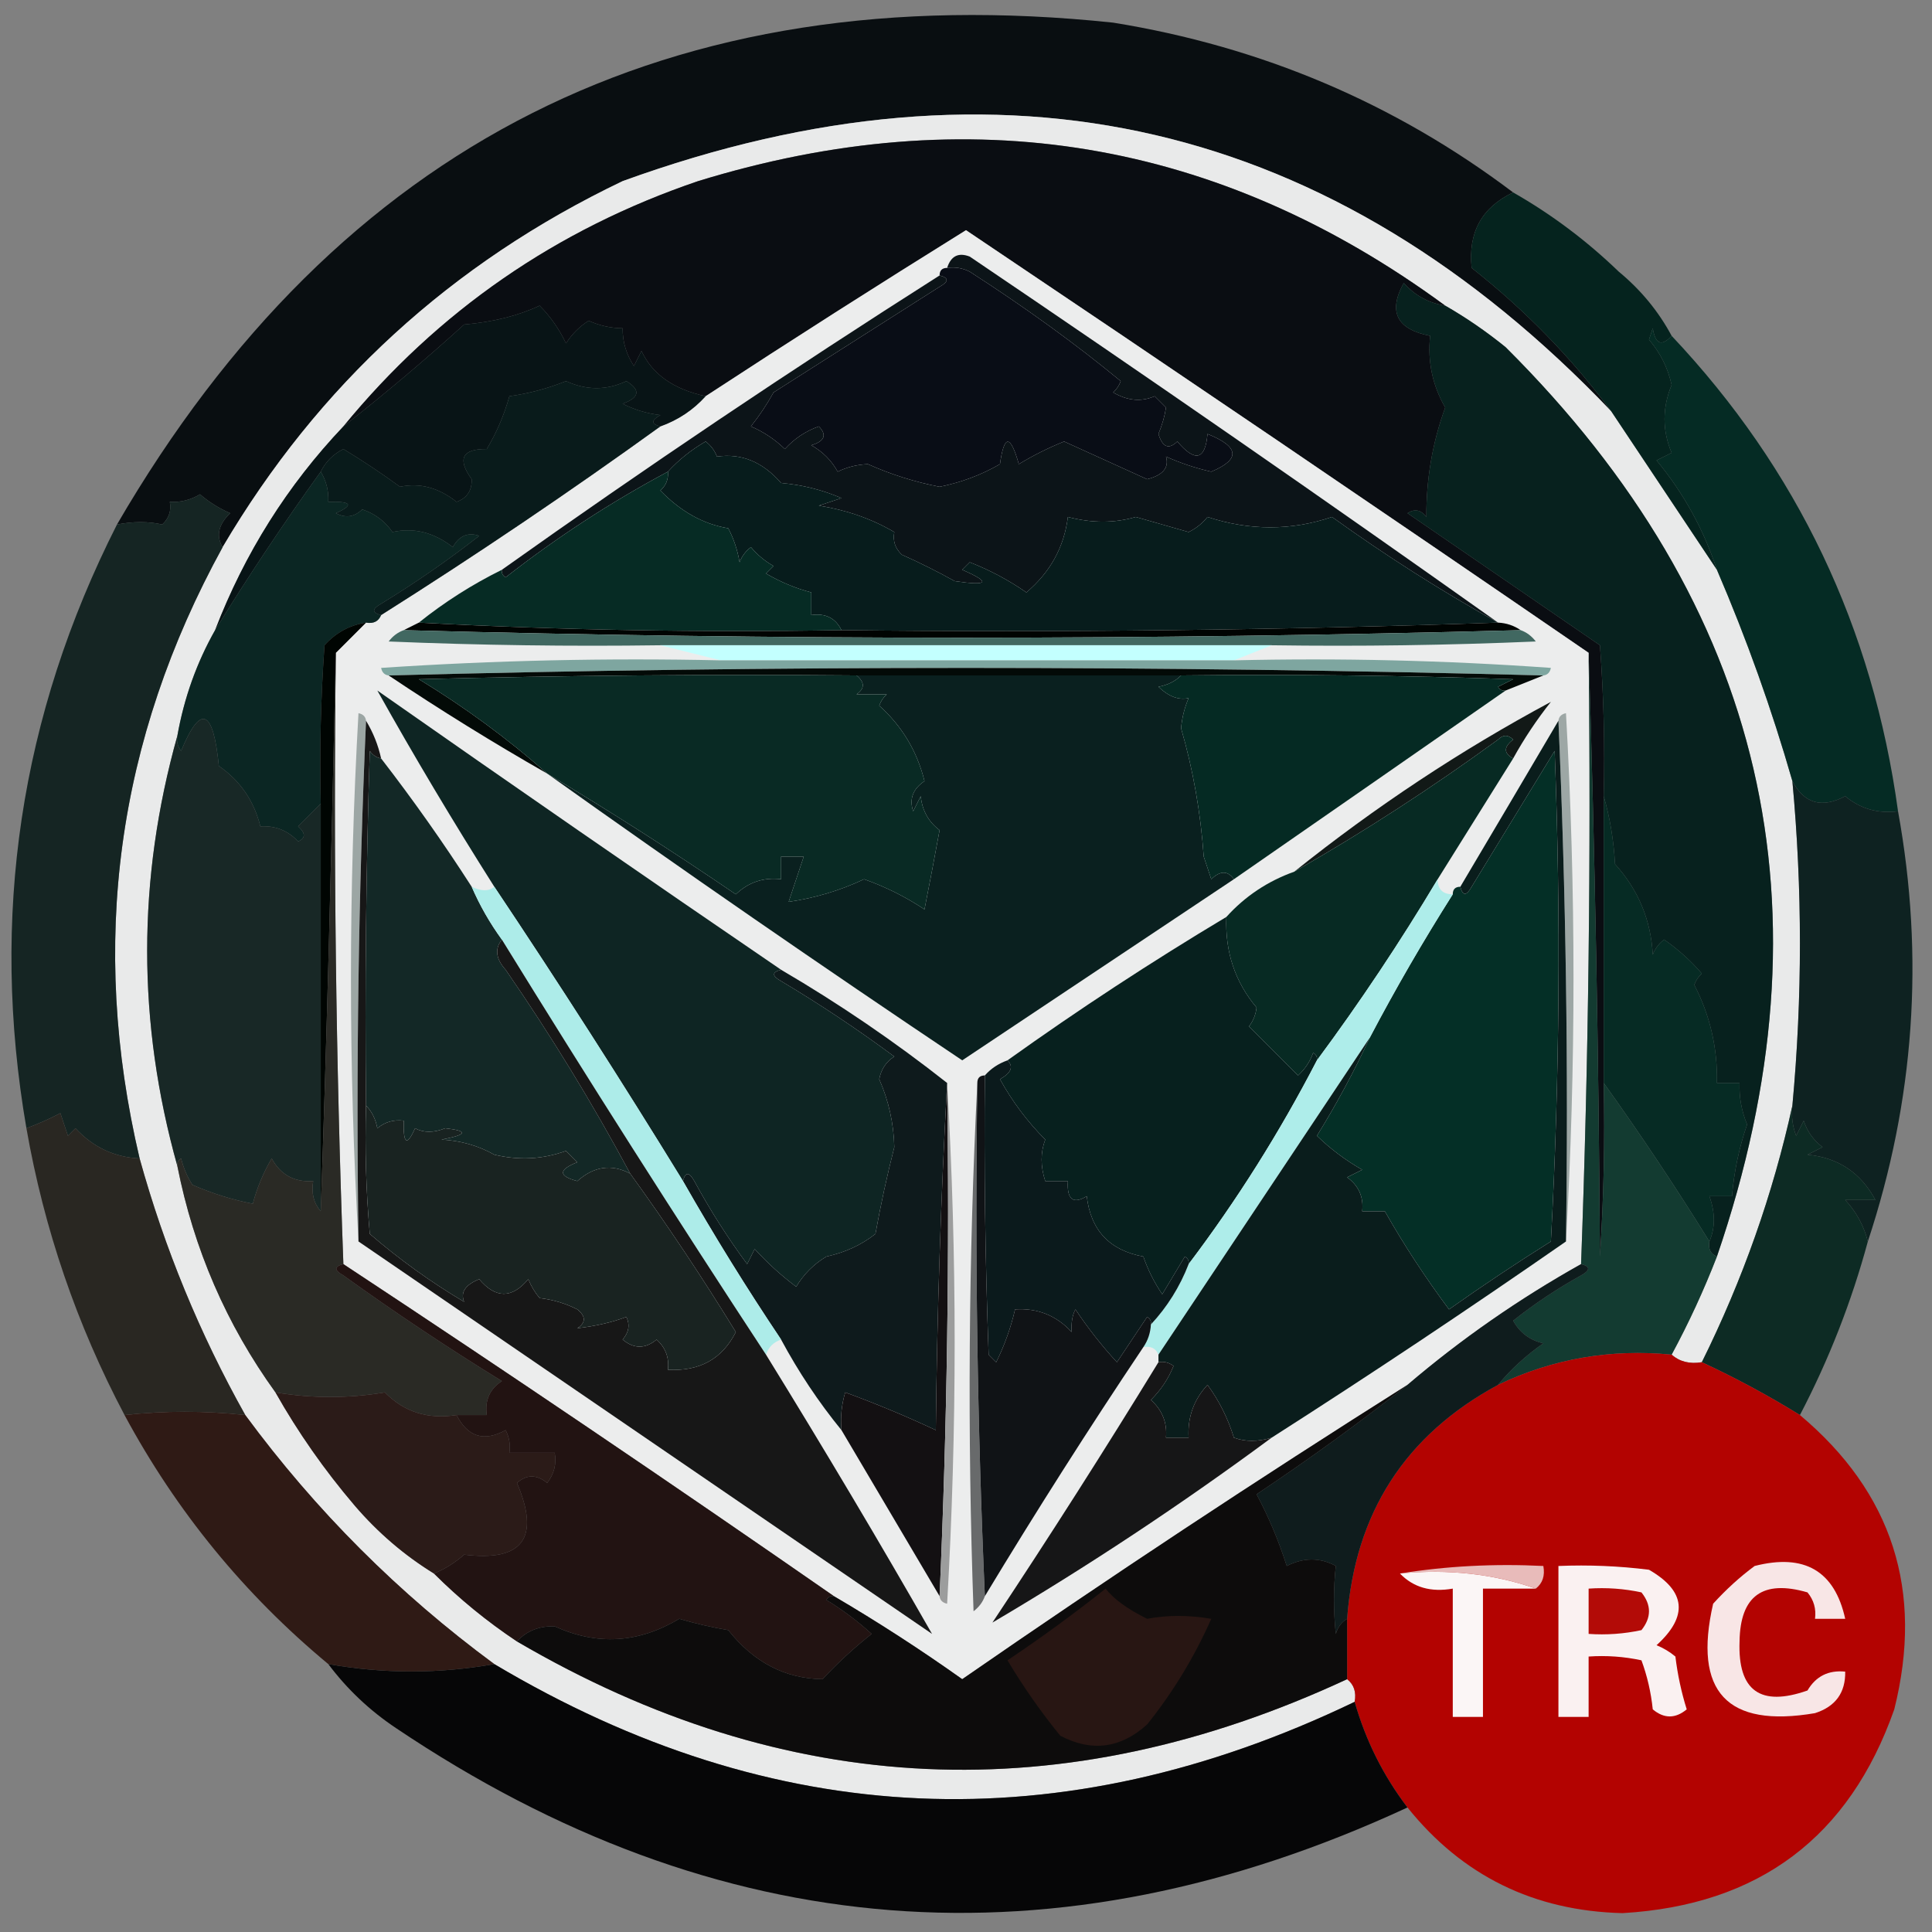 <svg xmlns="http://www.w3.org/2000/svg" version="1.1" width="256px" height="256px" style="shape-rendering:geometricPrecision; text-rendering:geometricPrecision; image-rendering:optimizeQuality; fill-rule:evenodd; clip-rule:evenodd" xmlns:xlink="http://www.w3.org/1999/xlink">
<rect width="100%" height="100%" fill="#808080" stroke="none"/>
<g><path style="opacity:0.983" fill="#080d10" d="M 200.5,25.5 C 196.345,27.472 194.511,30.805 195,35.5C 202.062,41.061 208.229,47.394 213.5,54.5C 176.594,15.858 132.927,5.692 82.5,24C 59.829,34.843 42.162,51.01 29.5,72.5C 28.601,71.006 28.935,69.506 30.5,68C 29.034,67.365 27.7,66.531 26.5,65.5C 25.264,66.246 23.93,66.579 22.5,66.5C 22.719,67.675 22.386,68.675 21.5,69.5C 19.674,69.08 17.674,69.08 15.5,69.5C 44.876,18.978 88.876,-3.189 147.5,3C 167.17,6.179 184.836,13.679 200.5,25.5 Z"/></g>
<g><path style="opacity:1" fill="#e9eaea" d="M 213.5,54.5 C 218.174,61.505 222.841,68.505 227.5,75.5C 231.454,84.702 234.788,94.036 237.5,103.5C 238.833,117.833 238.833,132.167 237.5,146.5C 234.926,158.216 230.926,169.55 225.5,180.5C 223.901,180.768 222.568,180.434 221.5,179.5C 223.771,175.291 225.771,170.958 227.5,166.5C 243.279,120.451 233.945,80.284 199.5,46C 196.935,43.92 194.268,42.087 191.5,40.5C 161.453,18.445 128.453,12.945 92.5,24C 73.699,30.393 58.032,41.226 45.5,56.5C 38.086,64.311 32.42,73.311 28.5,83.5C 26.065,87.799 24.398,92.465 23.5,97.5C 18.167,116.497 18.167,135.497 23.5,154.5C 25.677,165.511 30.01,175.511 36.5,184.5C 39.488,189.792 42.988,194.792 47,199.5C 50.078,203.085 53.578,206.085 57.5,208.5C 60.851,211.848 64.518,214.848 68.5,217.5C 104.152,238.359 140.819,240.026 178.5,222.5C 179.404,223.209 179.737,224.209 179.5,225.5C 140.557,244.222 102.557,242.556 65.5,220.5C 52.833,211.167 41.833,200.167 32.5,187.5C 26.472,176.754 21.805,165.421 18.5,153.5C 11.803,125.044 15.47,98.044 29.5,72.5C 42.162,51.01 59.829,34.843 82.5,24C 132.927,5.692 176.594,15.858 213.5,54.5 Z"/></g>
<g><path style="opacity:1" fill="#0a0d12" d="M 191.5,40.5 C 189.321,40.16 187.488,39.16 186,37.5C 183.902,41.306 185.069,43.639 189.5,44.5C 189.142,47.898 189.808,51.065 191.5,54C 189.818,58.596 188.984,63.43 189,68.5C 188.282,67.549 187.449,67.383 186.5,68C 195,73.833 203.5,79.667 212,85.5C 212.5,92.158 212.666,98.825 212.5,105.5C 212.5,118.167 212.5,130.833 212.5,143.5C 212.666,151.174 212.5,158.841 212,166.5C 211.832,139.664 211.332,112.997 210.5,86.5C 183.136,67.727 155.636,49.06 128,30.5C 116.375,37.724 104.875,45.057 93.5,52.5C 89.259,51.586 86.425,49.586 85,46.5C 84.667,47.167 84.333,47.833 84,48.5C 82.991,46.975 82.491,45.308 82.5,43.5C 80.94,43.481 79.44,43.148 78,42.5C 76.779,43.272 75.779,44.272 75,45.5C 74.1,43.602 72.934,41.936 71.5,40.5C 68.673,41.836 65.34,42.669 61.5,43C 56.275,47.734 50.941,52.234 45.5,56.5C 58.032,41.226 73.699,30.393 92.5,24C 128.453,12.945 161.453,18.445 191.5,40.5 Z"/></g>
<g><path style="opacity:1" fill="#eceded" d="M 210.5,86.5 C 210.824,113.574 210.491,140.574 209.5,167.5C 201.272,172.107 193.606,177.44 186.5,183.5C 166.598,196.055 146.931,209.055 127.5,222.5C 121.975,218.574 116.309,214.907 110.5,211.5C 89.043,196.599 67.377,181.932 45.5,167.5C 44.509,140.574 44.176,113.574 44.5,86.5C 45.833,85.167 47.167,83.833 48.5,82.5C 49.492,82.672 50.158,82.338 50.5,81.5C 63.13,73.525 75.463,65.192 87.5,56.5C 89.853,55.66 91.853,54.326 93.5,52.5C 104.875,45.057 116.375,37.724 128,30.5C 155.636,49.06 183.136,67.727 210.5,86.5 Z"/></g>
<g><path style="opacity:1" fill="#05231e" d="M 200.5,25.5 C 205.554,28.374 210.22,31.874 214.5,36C 217.423,38.416 219.757,41.25 221.5,44.5C 220.175,45.953 219.342,45.619 219,43.5C 218.833,44 218.667,44.5 218.5,45C 220.002,46.752 221.002,48.752 221.5,51C 220.249,54.047 220.249,57.047 221.5,60C 220.833,60.333 220.167,60.667 219.5,61C 223.079,65.325 225.746,70.158 227.5,75.5C 222.841,68.505 218.174,61.505 213.5,54.5C 208.229,47.394 202.062,41.061 195,35.5C 194.511,30.805 196.345,27.472 200.5,25.5 Z"/></g>
<g><path style="opacity:1" fill="#081416" d="M 93.5,52.5 C 91.853,54.326 89.853,55.66 87.5,56.5C 86.262,56.19 86.262,55.69 87.5,55C 85.744,54.798 84.078,54.298 82.5,53.5C 84.748,52.676 84.914,51.676 83,50.5C 80.382,51.738 77.715,51.738 75,50.5C 72.567,51.479 70.067,52.145 67.5,52.5C 66.801,54.995 65.801,57.328 64.5,59.5C 61.227,59.471 60.56,60.804 62.5,63.5C 62.547,65 61.88,66 60.5,66.5C 58.112,64.613 55.612,63.946 53,64.5C 50.61,62.747 48.11,61.08 45.5,59.5C 44.145,60.188 43.145,61.188 42.5,62.5C 37.585,69.328 32.919,76.328 28.5,83.5C 32.42,73.311 38.086,64.311 45.5,56.5C 50.941,52.234 56.275,47.734 61.5,43C 65.34,42.669 68.673,41.836 71.5,40.5C 72.934,41.936 74.1,43.602 75,45.5C 75.779,44.272 76.779,43.272 78,42.5C 79.44,43.148 80.94,43.481 82.5,43.5C 82.491,45.308 82.991,46.975 84,48.5C 84.333,47.833 84.667,47.167 85,46.5C 86.425,49.586 89.259,51.586 93.5,52.5 Z"/></g>
<g><path style="opacity:1" fill="#090d16" d="M 124.5,36.5 C 124.5,35.833 124.833,35.5 125.5,35.5C 126.552,35.35 127.552,35.517 128.5,36C 135.897,40.764 142.563,45.598 148.5,50.5C 148.291,51.086 147.957,51.586 147.5,52C 149.397,53.11 151.23,53.276 153,52.5C 153.5,53 154,53.5 154.5,54C 154.335,55.117 154.002,56.284 153.5,57.5C 154.035,59.27 154.869,59.604 156,58.5C 158.374,61.288 159.707,60.954 160,57.5C 164.231,59.198 164.397,60.864 160.5,62.5C 158.432,62.033 156.432,61.366 154.5,60.5C 154.935,61.962 154.102,62.962 152,63.5C 148.29,61.81 144.624,60.143 141,58.5C 138.905,59.344 136.905,60.344 135,61.5C 133.886,57.544 133.053,57.544 132.5,61.5C 130.048,62.922 127.381,63.922 124.5,64.5C 121.215,63.864 118.048,62.864 115,61.5C 113.564,61.559 112.231,61.892 111,62.5C 110.167,61 109,59.833 107.5,59C 109.271,58.465 109.604,57.631 108.5,56.5C 106.742,57.128 105.242,58.128 104,59.5C 102.693,58.228 101.193,57.228 99.5,56.5C 100.624,55.086 101.624,53.586 102.5,52C 109.833,47.333 117.167,42.667 124.5,38C 125.738,37.31 125.738,36.81 124.5,36.5 Z"/></g>
<g><path style="opacity:1" fill="#052b24" d="M 221.5,44.5 C 238.163,62.166 248.163,83.166 251.5,107.5C 248.843,107.838 246.51,107.171 244.5,105.5C 241.397,107.144 239.064,106.477 237.5,103.5C 234.788,94.036 231.454,84.702 227.5,75.5C 225.746,70.158 223.079,65.325 219.5,61C 220.167,60.667 220.833,60.333 221.5,60C 220.249,57.047 220.249,54.047 221.5,51C 221.002,48.752 220.002,46.752 218.5,45C 218.667,44.5 218.833,44 219,43.5C 219.342,45.619 220.175,45.953 221.5,44.5 Z"/></g>
<g><path style="opacity:1" fill="#091b1b" d="M 87.5,56.5 C 75.463,65.192 63.13,73.525 50.5,81.5C 49.262,81.19 49.262,80.69 50.5,80C 55.008,77.247 59.341,74.247 63.5,71C 62.004,70.493 60.837,70.993 60,72.5C 57.482,70.536 54.816,69.87 52,70.5C 51.009,69.061 49.676,68.061 48,67.5C 46.95,68.517 45.784,68.684 44.5,68C 46.932,66.912 46.598,66.412 43.5,66.5C 43.567,65.041 43.234,63.708 42.5,62.5C 43.145,61.188 44.145,60.188 45.5,59.5C 48.11,61.08 50.61,62.747 53,64.5C 55.612,63.946 58.112,64.613 60.5,66.5C 61.88,66 62.547,65 62.5,63.5C 60.56,60.804 61.227,59.471 64.5,59.5C 65.801,57.328 66.801,54.995 67.5,52.5C 70.067,52.145 72.567,51.479 75,50.5C 77.715,51.738 80.382,51.738 83,50.5C 84.914,51.676 84.748,52.676 82.5,53.5C 84.078,54.298 85.744,54.798 87.5,55C 86.262,55.69 86.262,56.19 87.5,56.5 Z"/></g>
<g><path style="opacity:1" fill="#0c1418" d="M 198.5,82.5 C 190.934,78.281 183.601,73.614 176.5,68.5C 171.078,70.332 165.578,70.332 160,68.5C 159.311,69.357 158.478,70.023 157.5,70.5C 155.167,69.833 152.833,69.167 150.5,68.5C 147.673,69.331 144.673,69.331 141.5,68.5C 141.003,72.488 139.17,75.822 136,78.5C 133.689,76.89 131.189,75.556 128.5,74.5C 128.167,74.833 127.833,75.167 127.5,75.5C 131.335,77.163 131.001,77.663 126.5,77C 124.246,75.744 121.912,74.577 119.5,73.5C 118.614,72.675 118.281,71.675 118.5,70.5C 115.504,68.746 112.171,67.579 108.5,67C 109.5,66.667 110.5,66.333 111.5,66C 108.956,64.908 106.289,64.241 103.5,64C 101.066,61.202 98.232,60.035 95,60.5C 94.692,59.692 94.192,59.025 93.5,58.5C 91.581,59.612 89.914,60.946 88.5,62.5C 80.964,66.524 73.797,71.191 67,76.5C 66.601,76.272 66.435,75.938 66.5,75.5C 85.48,62.007 104.813,49.007 124.5,36.5C 125.738,36.81 125.738,37.31 124.5,38C 117.167,42.667 109.833,47.333 102.5,52C 101.624,53.586 100.624,55.086 99.5,56.5C 101.193,57.228 102.693,58.228 104,59.5C 105.242,58.128 106.742,57.128 108.5,56.5C 109.604,57.631 109.271,58.465 107.5,59C 109,59.833 110.167,61 111,62.5C 112.231,61.892 113.564,61.559 115,61.5C 118.048,62.864 121.215,63.864 124.5,64.5C 127.381,63.922 130.048,62.922 132.5,61.5C 133.053,57.544 133.886,57.544 135,61.5C 136.905,60.344 138.905,59.344 141,58.5C 144.624,60.143 148.29,61.81 152,63.5C 154.102,62.962 154.935,61.962 154.5,60.5C 156.432,61.366 158.432,62.033 160.5,62.5C 164.397,60.864 164.231,59.198 160,57.5C 159.707,60.954 158.374,61.288 156,58.5C 154.869,59.604 154.035,59.27 153.5,57.5C 154.002,56.284 154.335,55.117 154.5,54C 154,53.5 153.5,53 153,52.5C 151.23,53.276 149.397,53.11 147.5,52C 147.957,51.586 148.291,51.086 148.5,50.5C 142.563,45.598 135.897,40.764 128.5,36C 127.552,35.517 126.552,35.35 125.5,35.5C 126.002,33.915 127.002,33.415 128.5,34C 152.074,49.943 175.407,66.109 198.5,82.5 Z"/></g>
<g><path style="opacity:1" fill="#07211e" d="M 191.5,40.5 C 194.268,42.087 196.935,43.92 199.5,46C 233.945,80.284 243.279,120.451 227.5,166.5C 226.662,166.158 226.328,165.492 226.5,164.5C 227.291,162.691 227.291,160.691 226.5,158.5C 227.5,158.5 228.5,158.5 229.5,158.5C 229.768,155.26 230.434,152.094 231.5,149C 230.767,147.234 230.433,145.401 230.5,143.5C 229.5,143.5 228.5,143.5 227.5,143.5C 227.602,138.908 226.602,134.575 224.5,130.5C 224.709,129.914 225.043,129.414 225.5,129C 224.043,127.303 222.377,125.803 220.5,124.5C 219.808,125.025 219.308,125.692 219,126.5C 218.756,121.918 217.089,117.918 214,114.5C 213.819,111.305 213.319,108.305 212.5,105.5C 212.666,98.825 212.5,92.158 212,85.5C 203.5,79.667 195,73.833 186.5,68C 187.449,67.383 188.282,67.549 189,68.5C 188.984,63.43 189.818,58.596 191.5,54C 189.808,51.065 189.142,47.898 189.5,44.5C 185.069,43.639 183.902,41.306 186,37.5C 187.488,39.16 189.321,40.16 191.5,40.5 Z"/></g>
<g><path style="opacity:1" fill="#071c1c" d="M 198.5,82.5 C 169.671,83.498 140.671,83.831 111.5,83.5C 110.713,81.896 109.38,81.229 107.5,81.5C 107.5,80.5 107.5,79.5 107.5,78.5C 105.42,77.956 103.42,77.122 101.5,76C 101.833,75.667 102.167,75.333 102.5,75C 101.354,74.355 100.354,73.522 99.5,72.5C 98.808,73.025 98.308,73.692 98,74.5C 97.727,72.899 97.227,71.399 96.5,70C 93.216,69.462 90.216,67.795 87.5,65C 88.252,64.329 88.586,63.496 88.5,62.5C 89.914,60.946 91.581,59.612 93.5,58.5C 94.192,59.025 94.692,59.692 95,60.5C 98.232,60.035 101.066,61.202 103.5,64C 106.289,64.241 108.956,64.908 111.5,66C 110.5,66.333 109.5,66.667 108.5,67C 112.171,67.579 115.504,68.746 118.5,70.5C 118.281,71.675 118.614,72.675 119.5,73.5C 121.912,74.577 124.246,75.744 126.5,77C 131.001,77.663 131.335,77.163 127.5,75.5C 127.833,75.167 128.167,74.833 128.5,74.5C 131.189,75.556 133.689,76.89 136,78.5C 139.17,75.822 141.003,72.488 141.5,68.5C 144.673,69.331 147.673,69.331 150.5,68.5C 152.833,69.167 155.167,69.833 157.5,70.5C 158.478,70.023 159.311,69.357 160,68.5C 165.578,70.332 171.078,70.332 176.5,68.5C 183.601,73.614 190.934,78.281 198.5,82.5 Z"/></g>
<g><path style="opacity:1" fill="#062b24" d="M 88.5,62.5 C 88.586,63.496 88.252,64.329 87.5,65C 90.216,67.795 93.216,69.462 96.5,70C 97.227,71.399 97.727,72.899 98,74.5C 98.308,73.692 98.808,73.025 99.5,72.5C 100.354,73.522 101.354,74.355 102.5,75C 102.167,75.333 101.833,75.667 101.5,76C 103.42,77.122 105.42,77.956 107.5,78.5C 107.5,79.5 107.5,80.5 107.5,81.5C 109.38,81.229 110.713,81.896 111.5,83.5C 92.757,83.82 74.09,83.487 55.5,82.5C 58.894,79.779 62.561,77.446 66.5,75.5C 66.435,75.938 66.601,76.272 67,76.5C 73.797,71.191 80.964,66.524 88.5,62.5 Z"/></g>
<g><path style="opacity:1" fill="#000402" d="M 55.5,82.5 C 74.09,83.487 92.757,83.82 111.5,83.5C 140.671,83.831 169.671,83.498 198.5,82.5C 199.609,82.557 200.609,82.89 201.5,83.5C 152.167,84.833 102.833,84.833 53.5,83.5C 54.167,83.167 54.833,82.833 55.5,82.5 Z"/></g>
<g><path style="opacity:1" fill="#416861" d="M 53.5,83.5 C 102.833,84.833 152.167,84.833 201.5,83.5C 202.289,83.783 202.956,84.283 203.5,85C 191.838,85.5 180.171,85.666 168.5,85.5C 141.5,85.5 114.5,85.5 87.5,85.5C 75.495,85.666 63.495,85.5 51.5,85C 52.044,84.283 52.711,83.783 53.5,83.5 Z"/></g>
<g><path style="opacity:1" fill="#c3fffe" d="M 87.5,85.5 C 114.5,85.5 141.5,85.5 168.5,85.5C 166.833,86.167 165.167,86.833 163.5,87.5C 140.833,87.5 118.167,87.5 95.5,87.5C 92.833,86.833 90.167,86.167 87.5,85.5 Z"/></g>
<g><path style="opacity:1" fill="#7ea6a0" d="M 95.5,87.5 C 118.167,87.5 140.833,87.5 163.5,87.5C 177.516,87.167 191.516,87.501 205.5,88.5C 205.376,89.107 205.043,89.44 204.5,89.5C 153.5,88.167 102.5,88.167 51.5,89.5C 50.957,89.44 50.624,89.107 50.5,88.5C 65.485,87.501 80.485,87.167 95.5,87.5 Z"/></g>
<g><path style="opacity:1" fill="#030a07" d="M 51.5,89.5 C 102.5,88.167 153.5,88.167 204.5,89.5C 202.833,90.167 201.167,90.833 199.5,91.5C 199.062,91.565 198.728,91.399 198.5,91C 199.167,90.667 199.833,90.333 200.5,90C 185.837,89.5 171.17,89.333 156.5,89.5C 142.167,89.5 127.833,89.5 113.5,89.5C 94.164,89.333 74.831,89.5 55.5,90C 61.59,93.7 67.257,97.866 72.5,102.5C 65.36,98.428 58.36,94.095 51.5,89.5 Z"/></g>
<g><path style="opacity:1" fill="#152523" d="M 29.5,72.5 C 15.47,98.044 11.803,125.044 18.5,153.5C 15.159,153.344 12.325,152.011 10,149.5C 9.667,149.833 9.333,150.167 9,150.5C 8.667,149.5 8.333,148.5 8,147.5C 6.53,148.267 5.03,148.933 3.5,149.5C -1.333,121.492 2.667,94.825 15.5,69.5C 17.674,69.08 19.674,69.08 21.5,69.5C 22.386,68.675 22.719,67.675 22.5,66.5C 23.93,66.579 25.264,66.246 26.5,65.5C 27.7,66.531 29.034,67.365 30.5,68C 28.935,69.506 28.601,71.006 29.5,72.5 Z"/></g>
<g><path style="opacity:1" fill="#0a201f" d="M 113.5,89.5 C 127.833,89.5 142.167,89.5 156.5,89.5C 155.737,90.268 154.737,90.768 153.5,91C 154.841,92.295 156.174,92.795 157.5,92.5C 156.954,93.772 156.621,95.106 156.5,96.5C 158.087,101.978 159.087,107.644 159.5,113.5C 159.833,114.5 160.167,115.5 160.5,116.5C 161.687,115.347 162.687,115.347 163.5,116.5C 151.529,124.49 139.529,132.49 127.5,140.5C 108.926,128.058 90.593,115.391 72.5,102.5C 80.946,107.563 89.28,112.896 97.5,118.5C 99.179,116.896 101.179,116.229 103.5,116.5C 103.5,115.5 103.5,114.5 103.5,113.5C 104.5,113.5 105.5,113.5 106.5,113.5C 105.833,115.5 105.167,117.5 104.5,119.5C 107.998,118.992 111.331,117.992 114.5,116.5C 117.346,117.511 120.013,118.844 122.5,120.5C 123.2,116.959 123.867,113.459 124.5,110C 123.033,108.902 122.199,107.402 122,105.5C 121.667,106.167 121.333,106.833 121,107.5C 120.46,105.865 120.96,104.532 122.5,103.5C 121.522,99.541 119.522,96.208 116.5,93.5C 116.709,92.914 117.043,92.414 117.5,92C 116.167,92 114.833,92 113.5,92C 114.598,91.23 114.598,90.397 113.5,89.5 Z"/></g>
<g><path style="opacity:1" fill="#0b2623" d="M 42.5,62.5 C 43.234,63.708 43.567,65.041 43.5,66.5C 46.598,66.412 46.932,66.912 44.5,68C 45.784,68.684 46.95,68.517 48,67.5C 49.676,68.061 51.009,69.061 52,70.5C 54.816,69.87 57.482,70.536 60,72.5C 60.837,70.993 62.004,70.493 63.5,71C 59.341,74.247 55.008,77.247 50.5,80C 49.262,80.69 49.262,81.19 50.5,81.5C 50.158,82.338 49.492,82.672 48.5,82.5C 46.321,82.84 44.488,83.84 43,85.5C 42.5,92.492 42.334,99.492 42.5,106.5C 41.548,107.452 40.548,108.452 39.5,109.5C 40.506,110.396 40.506,111.062 39.5,111.5C 38.15,110.05 36.483,109.383 34.5,109.5C 33.657,106.112 31.824,103.446 29,101.5C 28.249,93.916 26.583,93.249 24,99.5C 23.536,98.906 23.369,98.239 23.5,97.5C 24.398,92.465 26.065,87.799 28.5,83.5C 32.919,76.328 37.585,69.328 42.5,62.5 Z"/></g>
<g><path style="opacity:1" fill="#182826" d="M 42.5,106.5 C 42.5,124.5 42.5,142.5 42.5,160.5C 41.566,159.432 41.232,158.099 41.5,156.5C 39.019,156.677 37.186,155.677 36,153.5C 34.878,155.42 34.044,157.42 33.5,159.5C 30.769,158.973 28.102,158.14 25.5,157C 24.809,155.933 24.309,154.766 24,153.5C 23.601,153.728 23.435,154.062 23.5,154.5C 18.167,135.497 18.167,116.497 23.5,97.5C 23.369,98.239 23.536,98.906 24,99.5C 26.583,93.249 28.249,93.916 29,101.5C 31.824,103.446 33.657,106.112 34.5,109.5C 36.483,109.383 38.15,110.05 39.5,111.5C 40.506,111.062 40.506,110.396 39.5,109.5C 40.548,108.452 41.548,107.452 42.5,106.5 Z"/></g>
<g><path style="opacity:1" fill="#9ca6a4" d="M 48.5,95.5 C 47.502,118.327 47.169,141.327 47.5,164.5C 46.171,141.33 46.171,117.997 47.5,94.5C 48.107,94.624 48.44,94.957 48.5,95.5 Z"/></g>
<g><path style="opacity:1" fill="#052a23" d="M 156.5,89.5 C 171.17,89.333 185.837,89.5 200.5,90C 199.833,90.333 199.167,90.667 198.5,91C 198.728,91.399 199.062,91.565 199.5,91.5C 187.537,99.821 175.537,108.154 163.5,116.5C 162.687,115.347 161.687,115.347 160.5,116.5C 160.167,115.5 159.833,114.5 159.5,113.5C 159.087,107.644 158.087,101.978 156.5,96.5C 156.621,95.106 156.954,93.772 157.5,92.5C 156.174,92.795 154.841,92.295 153.5,91C 154.737,90.768 155.737,90.268 156.5,89.5 Z"/></g>
<g><path style="opacity:1" fill="#121917" d="M 200.5,100.5 C 199.226,99.811 199.226,98.977 200.5,98C 199.833,97.333 199.167,97.333 198.5,98C 189.784,104.353 180.784,110.186 171.5,115.5C 182.233,106.905 193.566,99.405 205.5,93C 203.611,95.382 201.945,97.882 200.5,100.5 Z"/></g>
<g><path style="opacity:1" fill="#092a24" d="M 113.5,89.5 C 114.598,90.397 114.598,91.23 113.5,92C 114.833,92 116.167,92 117.5,92C 117.043,92.414 116.709,92.914 116.5,93.5C 119.522,96.208 121.522,99.541 122.5,103.5C 120.96,104.532 120.46,105.865 121,107.5C 121.333,106.833 121.667,106.167 122,105.5C 122.199,107.402 123.033,108.902 124.5,110C 123.867,113.459 123.2,116.959 122.5,120.5C 120.013,118.844 117.346,117.511 114.5,116.5C 111.331,117.992 107.998,118.992 104.5,119.5C 105.167,117.5 105.833,115.5 106.5,113.5C 105.5,113.5 104.5,113.5 103.5,113.5C 103.5,114.5 103.5,115.5 103.5,116.5C 101.179,116.229 99.179,116.896 97.5,118.5C 89.28,112.896 80.946,107.563 72.5,102.5C 67.257,97.866 61.59,93.7 55.5,90C 74.831,89.5 94.164,89.333 113.5,89.5 Z"/></g>
<g><path style="opacity:1" fill="#072a23" d="M 200.5,100.5 C 197.167,105.833 193.833,111.167 190.5,116.5C 185.559,124.772 180.226,132.772 174.5,140.5C 174.565,140.062 174.399,139.728 174,139.5C 173.581,140.672 172.915,141.672 172,142.5C 169.806,140.306 167.64,138.14 165.5,136C 166.059,135.275 166.392,134.442 166.5,133.5C 163.645,130.109 162.312,126.109 162.5,121.5C 164.975,118.759 167.975,116.759 171.5,115.5C 180.784,110.186 189.784,104.353 198.5,98C 199.167,97.333 199.833,97.333 200.5,98C 199.226,98.977 199.226,99.811 200.5,100.5 Z"/></g>
<g><path style="opacity:1" fill="#000502" d="M 48.5,82.5 C 47.167,83.833 45.833,85.167 44.5,86.5C 43.892,115.016 43.225,139.683 42.5,160.5C 42.5,142.5 42.5,124.5 42.5,106.5C 42.334,99.492 42.5,92.492 43,85.5C 44.488,83.84 46.321,82.84 48.5,82.5 Z"/></g>
<g><path style="opacity:1" fill="#132826" d="M 50.5,100.5 C 54.746,105.991 58.746,111.658 62.5,117.5C 63.569,119.969 64.902,122.302 66.5,124.5C 65.535,125.721 65.702,127.054 67,128.5C 73.024,137.222 78.524,146.222 83.5,155.5C 81.035,154.203 78.702,154.536 76.5,156.5C 73.972,155.831 73.972,154.998 76.5,154C 76,153.5 75.5,153 75,152.5C 71.927,153.617 68.76,153.784 65.5,153C 63.377,151.806 61.043,151.14 58.5,151C 61.937,150.351 62.104,149.851 59,149.5C 57.463,150.114 56.13,150.114 55,149.5C 53.913,151.932 53.413,151.598 53.5,148.5C 52.178,148.33 51.011,148.663 50,149.5C 49.768,148.263 49.268,147.263 48.5,146.5C 48.333,130.83 48.5,115.163 49,99.5C 49.383,100.056 49.883,100.389 50.5,100.5 Z"/></g>
<g><path style="opacity:1" fill="#042f26" d="M 181.5,137.5 C 184.902,131.031 188.569,124.697 192.5,118.5C 192.5,117.833 192.833,117.5 193.5,117.5C 193.81,118.738 194.31,118.738 195,117.5C 198.667,111.5 202.333,105.5 206,99.5C 206.833,121.174 206.666,142.841 205.5,164.5C 200.914,167.376 196.414,170.376 192,173.5C 188.851,169.269 186.018,164.936 183.5,160.5C 182.5,160.5 181.5,160.5 180.5,160.5C 180.703,158.61 180.037,157.11 178.5,156C 179.167,155.667 179.833,155.333 180.5,155C 178.283,153.732 176.283,152.232 174.5,150.5C 177.113,146.272 179.446,141.939 181.5,137.5 Z"/></g>
<g><path style="opacity:1" fill="#0e2221" d="M 237.5,103.5 C 239.064,106.477 241.397,107.144 244.5,105.5C 246.51,107.171 248.843,107.838 251.5,107.5C 255.014,126.826 253.68,145.826 247.5,164.5C 246.971,162.417 245.971,160.583 244.5,159C 245.833,159 247.167,159 248.5,159C 246.562,155.393 243.562,153.393 239.5,153C 240.167,152.667 240.833,152.333 241.5,152C 240.299,151.097 239.465,149.931 239,148.5C 238.667,149.167 238.333,149.833 238,150.5C 237.51,149.207 237.343,147.873 237.5,146.5C 238.833,132.167 238.833,117.833 237.5,103.5 Z"/></g>
<g><path style="opacity:1" fill="#0e2523" d="M 103.5,128.5 C 102.262,128.81 102.262,129.31 103.5,130C 108.672,133.085 113.672,136.419 118.5,140C 117.422,140.674 116.755,141.674 116.5,143C 117.759,145.857 118.425,148.857 118.5,152C 117.531,155.808 116.698,159.641 116,163.5C 114.136,164.964 111.969,165.964 109.5,166.5C 107.833,167.5 106.5,168.833 105.5,170.5C 103.491,168.99 101.658,167.323 100,165.5C 99.667,166.167 99.333,166.833 99,167.5C 96.417,164.003 94.084,160.336 92,156.5C 91.31,155.262 90.81,155.262 90.5,156.5C 82.416,143.33 74.083,130.33 65.5,117.5C 60.017,108.842 54.85,100.176 50,91.5C 67.812,103.979 85.646,116.313 103.5,128.5 Z"/></g>
<g><path style="opacity:1" fill="#062b24" d="M 212.5,105.5 C 213.319,108.305 213.819,111.305 214,114.5C 217.089,117.918 218.756,121.918 219,126.5C 219.308,125.692 219.808,125.025 220.5,124.5C 222.377,125.803 224.043,127.303 225.5,129C 225.043,129.414 224.709,129.914 224.5,130.5C 226.602,134.575 227.602,138.908 227.5,143.5C 228.5,143.5 229.5,143.5 230.5,143.5C 230.433,145.401 230.767,147.234 231.5,149C 230.434,152.094 229.768,155.26 229.5,158.5C 228.5,158.5 227.5,158.5 226.5,158.5C 227.291,160.691 227.291,162.691 226.5,164.5C 222.109,157.404 217.442,150.404 212.5,143.5C 212.5,130.833 212.5,118.167 212.5,105.5 Z"/></g>
<g><path style="opacity:1" fill="#07201e" d="M 162.5,121.5 C 162.312,126.109 163.645,130.109 166.5,133.5C 166.392,134.442 166.059,135.275 165.5,136C 167.64,138.14 169.806,140.306 172,142.5C 172.915,141.672 173.581,140.672 174,139.5C 174.399,139.728 174.565,140.062 174.5,140.5C 169.58,150.014 163.914,159.014 157.5,167.5C 157.565,167.062 157.399,166.728 157,166.5C 156,168.167 155,169.833 154,171.5C 152.908,169.869 152.075,168.202 151.5,166.5C 147.023,165.68 144.523,163.013 144,158.5C 142.187,159.609 141.354,158.942 141.5,156.5C 140.5,156.5 139.5,156.5 138.5,156.5C 137.862,154.54 137.862,152.707 138.5,151C 136.139,148.634 134.139,145.967 132.5,143C 133.999,142.162 134.332,141.329 133.5,140.5C 142.891,133.781 152.558,127.448 162.5,121.5 Z"/></g>
<g><path style="opacity:1" fill="#aeedea" d="M 190.5,116.5 C 190.5,117.833 191.167,118.5 192.5,118.5C 188.569,124.697 184.902,131.031 181.5,137.5C 172.167,151.5 162.833,165.5 153.5,179.5C 153.158,178.662 152.492,178.328 151.5,178.5C 152.11,177.609 152.443,176.609 152.5,175.5C 154.664,173.178 156.331,170.511 157.5,167.5C 163.914,159.014 169.58,150.014 174.5,140.5C 180.226,132.772 185.559,124.772 190.5,116.5 Z"/></g>
<g><path style="opacity:1" fill="#0e1a1c" d="M 103.5,128.5 C 111.217,133.018 118.551,138.018 125.5,143.5C 124.669,158.661 124.169,173.995 124,189.5C 120.065,187.652 116.065,185.986 112,184.5C 111.506,186.134 111.34,187.801 111.5,189.5C 108.474,185.795 105.808,181.795 103.5,177.5C 98.916,170.668 94.583,163.668 90.5,156.5C 90.81,155.262 91.31,155.262 92,156.5C 94.084,160.336 96.417,164.003 99,167.5C 99.333,166.833 99.667,166.167 100,165.5C 101.658,167.323 103.491,168.99 105.5,170.5C 106.5,168.833 107.833,167.5 109.5,166.5C 111.969,165.964 114.136,164.964 116,163.5C 116.698,159.641 117.531,155.808 118.5,152C 118.425,148.857 117.759,145.857 116.5,143C 116.755,141.674 117.422,140.674 118.5,140C 113.672,136.419 108.672,133.085 103.5,130C 102.262,129.31 102.262,128.81 103.5,128.5 Z"/></g>
<g><path style="opacity:1" fill="#0b1a1c" d="M 133.5,140.5 C 134.332,141.329 133.999,142.162 132.5,143C 134.139,145.967 136.139,148.634 138.5,151C 137.862,152.707 137.862,154.54 138.5,156.5C 139.5,156.5 140.5,156.5 141.5,156.5C 141.354,158.942 142.187,159.609 144,158.5C 144.523,163.013 147.023,165.68 151.5,166.5C 152.075,168.202 152.908,169.869 154,171.5C 155,169.833 156,168.167 157,166.5C 157.399,166.728 157.565,167.062 157.5,167.5C 156.331,170.511 154.664,173.178 152.5,175.5C 152.565,175.062 152.399,174.728 152,174.5C 150.667,176.5 149.333,178.5 148,180.5C 145.988,178.32 144.155,175.986 142.5,173.5C 142.089,174.262 141.923,175.262 142,176.5C 139.975,174.307 137.475,173.307 134.5,173.5C 133.951,175.901 133.118,178.235 132,180.5C 131.667,180.167 131.333,179.833 131,179.5C 130.54,166.864 130.373,154.531 130.5,142.5C 131.29,141.599 132.29,140.932 133.5,140.5 Z"/></g>
<g><path style="opacity:1" fill="#9da7a5" d="M 206.5,95.5 C 206.56,94.957 206.893,94.624 207.5,94.5C 208.829,117.997 208.829,141.33 207.5,164.5C 207.831,141.327 207.498,118.327 206.5,95.5 Z"/></g>
<g><path style="opacity:1" fill="#133b31" d="M 210.5,86.5 C 211.332,112.997 211.832,139.664 212,166.5C 212.5,158.841 212.666,151.174 212.5,143.5C 217.442,150.404 222.109,157.404 226.5,164.5C 226.328,165.492 226.662,166.158 227.5,166.5C 225.771,170.958 223.771,175.291 221.5,179.5C 213.408,178.707 205.741,180.04 198.5,183.5C 200.163,181.467 202.163,179.634 204.5,178C 202.709,177.585 201.376,176.585 200.5,175C 203.328,172.752 206.328,170.752 209.5,169C 210.738,168.31 210.738,167.81 209.5,167.5C 210.491,140.574 210.824,113.574 210.5,86.5 Z"/></g>
<g><path style="opacity:1" fill="#0a1d1c" d="M 206.5,95.5 C 207.498,118.327 207.831,141.327 207.5,164.5C 194.68,173.412 181.68,182.078 168.5,190.5C 166.669,191.052 165.003,191.052 163.5,190.5C 162.716,187.951 161.549,185.618 160,183.5C 158.175,185.48 157.341,187.813 157.5,190.5C 156.5,190.5 155.5,190.5 154.5,190.5C 154.672,188.508 154.005,186.842 152.5,185.5C 153.816,184.193 154.816,182.693 155.5,181C 154.906,180.536 154.239,180.369 153.5,180.5C 153.5,180.167 153.5,179.833 153.5,179.5C 162.833,165.5 172.167,151.5 181.5,137.5C 179.446,141.939 177.113,146.272 174.5,150.5C 176.283,152.232 178.283,153.732 180.5,155C 179.833,155.333 179.167,155.667 178.5,156C 180.037,157.11 180.703,158.61 180.5,160.5C 181.5,160.5 182.5,160.5 183.5,160.5C 186.018,164.936 188.851,169.269 192,173.5C 196.414,170.376 200.914,167.376 205.5,164.5C 206.666,142.841 206.833,121.174 206,99.5C 202.333,105.5 198.667,111.5 195,117.5C 194.31,118.738 193.81,118.738 193.5,117.5C 197.861,110.149 202.194,102.816 206.5,95.5 Z"/></g>
<g><path style="opacity:1" fill="#0d2b24" d="M 237.5,146.5 C 237.343,147.873 237.51,149.207 238,150.5C 238.333,149.833 238.667,149.167 239,148.5C 239.465,149.931 240.299,151.097 241.5,152C 240.833,152.333 240.167,152.667 239.5,153C 243.562,153.393 246.562,155.393 248.5,159C 247.167,159 245.833,159 244.5,159C 245.971,160.583 246.971,162.417 247.5,164.5C 245.335,172.495 242.335,180.162 238.5,187.5C 234.26,184.882 229.926,182.548 225.5,180.5C 230.926,169.55 234.926,158.216 237.5,146.5 Z"/></g>
<g><path style="opacity:1" fill="#adece9" d="M 62.5,117.5 C 63.798,118.116 64.798,118.116 65.5,117.5C 74.083,130.33 82.416,143.33 90.5,156.5C 94.583,163.668 98.916,170.668 103.5,177.5C 102.5,177.833 101.833,178.5 101.5,179.5C 89.597,161.372 77.931,143.039 66.5,124.5C 64.902,122.302 63.569,119.969 62.5,117.5 Z"/></g>
<g><path style="opacity:1" fill="#2a2a25" d="M 44.5,86.5 C 44.176,113.574 44.509,140.574 45.5,167.5C 44.262,167.81 44.262,168.31 45.5,169C 52.328,173.915 59.328,178.581 66.5,183C 64.893,184.049 64.227,185.549 64.5,187.5C 63.167,187.5 61.833,187.5 60.5,187.5C 56.71,188.101 53.544,187.101 51,184.5C 46.174,185.307 41.341,185.307 36.5,184.5C 30.01,175.511 25.677,165.511 23.5,154.5C 23.435,154.062 23.601,153.728 24,153.5C 24.309,154.766 24.809,155.933 25.5,157C 28.102,158.14 30.769,158.973 33.5,159.5C 34.044,157.42 34.878,155.42 36,153.5C 37.186,155.677 39.019,156.677 41.5,156.5C 41.232,158.099 41.566,159.432 42.5,160.5C 43.225,139.683 43.892,115.016 44.5,86.5 Z"/></g>
<g><path style="opacity:1" fill="#292722" d="M 18.5,153.5 C 21.805,165.421 26.472,176.754 32.5,187.5C 27.122,186.922 21.789,186.922 16.5,187.5C 10.178,175.535 5.845,162.868 3.5,149.5C 5.03,148.933 6.53,148.267 8,147.5C 8.333,148.5 8.667,149.5 9,150.5C 9.333,150.167 9.667,149.833 10,149.5C 12.325,152.011 15.159,153.344 18.5,153.5 Z"/></g>
<g><path style="opacity:1" fill="#686a6b" d="M 129.5,143.5 C 129.169,166.339 129.503,189.006 130.5,211.5C 130.217,212.289 129.717,212.956 129,213.5C 128.17,189.996 128.337,166.663 129.5,143.5 Z"/></g>
<g><path style="opacity:1" fill="#101316" d="M 130.5,142.5 C 130.373,154.531 130.54,166.864 131,179.5C 131.333,179.833 131.667,180.167 132,180.5C 133.118,178.235 133.951,175.901 134.5,173.5C 137.475,173.307 139.975,174.307 142,176.5C 141.923,175.262 142.089,174.262 142.5,173.5C 144.155,175.986 145.988,178.32 148,180.5C 149.333,178.5 150.667,176.5 152,174.5C 152.399,174.728 152.565,175.062 152.5,175.5C 152.443,176.609 152.11,177.609 151.5,178.5C 144.264,189.294 137.264,200.294 130.5,211.5C 129.503,189.006 129.169,166.339 129.5,143.5C 129.5,142.833 129.833,142.5 130.5,142.5 Z"/></g>
<g><path style="opacity:0.99" fill="#b40301" d="M 221.5,179.5 C 222.568,180.434 223.901,180.768 225.5,180.5C 229.926,182.548 234.26,184.882 238.5,187.5C 250.764,197.796 254.931,210.796 251,226.5C 245.045,243.443 233.045,252.443 215,253.5C 203.261,253.213 193.761,248.547 186.5,239.5C 183.289,235.284 180.955,230.617 179.5,225.5C 179.737,224.209 179.404,223.209 178.5,222.5C 178.5,219.833 178.5,217.167 178.5,214.5C 179.545,200.47 186.212,190.137 198.5,183.5C 205.741,180.04 213.408,178.707 221.5,179.5 Z"/></g>
<g><path style="opacity:1" fill="#171717" d="M 48.5,95.5 C 49.441,97.049 50.108,98.716 50.5,100.5C 49.883,100.389 49.383,100.056 49,99.5C 48.5,115.163 48.333,130.83 48.5,146.5C 48.334,152.176 48.501,157.843 49,163.5C 52.902,166.868 57.069,169.868 61.5,172.5C 60.984,171.242 61.65,170.242 63.5,169.5C 65.674,172.081 67.84,172.081 70,169.5C 70.374,170.416 70.874,171.25 71.5,172C 73.256,172.202 74.922,172.702 76.5,173.5C 77.641,174.425 77.641,175.259 76.5,176C 78.952,175.71 81.119,175.21 83,174.5C 83.492,175.549 83.326,176.549 82.5,177.5C 84.006,178.747 85.506,178.747 87,177.5C 88.188,178.563 88.688,179.897 88.5,181.5C 92.705,181.729 95.705,180.062 97.5,176.5C 93.058,169.263 88.391,162.263 83.5,155.5C 78.524,146.222 73.024,137.222 67,128.5C 65.702,127.054 65.535,125.721 66.5,124.5C 77.931,143.039 89.597,161.372 101.5,179.5C 109.24,192.044 116.574,204.377 123.5,216.5C 98.138,199.157 72.805,181.823 47.5,164.5C 47.169,141.327 47.502,118.327 48.5,95.5 Z"/></g>
<g><path style="opacity:1" fill="#192321" d="M 48.5,146.5 C 49.268,147.263 49.768,148.263 50,149.5C 51.011,148.663 52.178,148.33 53.5,148.5C 53.413,151.598 53.913,151.932 55,149.5C 56.13,150.114 57.463,150.114 59,149.5C 62.104,149.851 61.937,150.351 58.5,151C 61.043,151.14 63.377,151.806 65.5,153C 68.76,153.784 71.927,153.617 75,152.5C 75.5,153 76,153.5 76.5,154C 73.972,154.998 73.972,155.831 76.5,156.5C 78.702,154.536 81.035,154.203 83.5,155.5C 88.391,162.263 93.058,169.263 97.5,176.5C 95.705,180.062 92.705,181.729 88.5,181.5C 88.688,179.897 88.188,178.563 87,177.5C 85.506,178.747 84.006,178.747 82.5,177.5C 83.326,176.549 83.492,175.549 83,174.5C 81.119,175.21 78.952,175.71 76.5,176C 77.641,175.259 77.641,174.425 76.5,173.5C 74.922,172.702 73.256,172.202 71.5,172C 70.874,171.25 70.374,170.416 70,169.5C 67.84,172.081 65.674,172.081 63.5,169.5C 61.65,170.242 60.984,171.242 61.5,172.5C 57.069,169.868 52.902,166.868 49,163.5C 48.501,157.843 48.334,152.176 48.5,146.5 Z"/></g>
<g><path style="opacity:1" fill="#2b1b18" d="M 60.5,187.5 C 61.973,190.41 64.14,191.077 67,189.5C 67.483,190.448 67.65,191.448 67.5,192.5C 69.5,192.5 71.5,192.5 73.5,192.5C 73.762,193.978 73.429,195.311 72.5,196.5C 71.109,195.355 69.776,195.355 68.5,196.5C 71.612,203.789 69.279,206.956 61.5,206C 60.264,207.085 58.931,207.918 57.5,208.5C 53.578,206.085 50.078,203.085 47,199.5C 42.988,194.792 39.488,189.792 36.5,184.5C 41.341,185.307 46.174,185.307 51,184.5C 53.544,187.101 56.71,188.101 60.5,187.5 Z"/></g>
<g><path style="opacity:1" fill="#131012" d="M 125.5,143.5 C 125.831,166.339 125.497,189.006 124.5,211.5C 120.178,204.194 115.845,196.861 111.5,189.5C 111.34,187.801 111.506,186.134 112,184.5C 116.065,185.986 120.065,187.652 124,189.5C 124.169,173.995 124.669,158.661 125.5,143.5 Z"/></g>
<g><path style="opacity:1" fill="#0f1c1d" d="M 209.5,167.5 C 210.738,167.81 210.738,168.31 209.5,169C 206.328,170.752 203.328,172.752 200.5,175C 201.376,176.585 202.709,177.585 204.5,178C 202.163,179.634 200.163,181.467 198.5,183.5C 186.212,190.137 179.545,200.47 178.5,214.5C 177.778,214.918 177.278,215.584 177,216.5C 176.68,213.46 176.68,210.46 177,207.5C 174.908,206.36 172.741,206.36 170.5,207.5C 169.43,204.144 168.096,200.977 166.5,198C 173.411,193.39 180.078,188.557 186.5,183.5C 193.606,177.44 201.272,172.107 209.5,167.5 Z"/></g>
<g><path style="opacity:1" fill="#9c9d9d" d="M 125.5,143.5 C 126.829,166.337 126.829,189.337 125.5,212.5C 124.893,212.376 124.56,212.043 124.5,211.5C 125.497,189.006 125.831,166.339 125.5,143.5 Z"/></g>
<g><path style="opacity:1" fill="#161617" d="M 153.5,180.5 C 154.239,180.369 154.906,180.536 155.5,181C 154.816,182.693 153.816,184.193 152.5,185.5C 154.005,186.842 154.672,188.508 154.5,190.5C 155.5,190.5 156.5,190.5 157.5,190.5C 157.341,187.813 158.175,185.48 160,183.5C 161.549,185.618 162.716,187.951 163.5,190.5C 165.003,191.052 166.669,191.052 168.5,190.5C 156.496,199.369 144.163,207.535 131.5,215C 139.057,203.616 146.39,192.116 153.5,180.5 Z"/></g>
<g><path style="opacity:1" fill="#221312" d="M 45.5,167.5 C 67.377,181.932 89.043,196.599 110.5,211.5C 110.062,211.435 109.728,211.601 109.5,212C 111.641,213.308 113.641,214.808 115.5,216.5C 113.119,218.385 110.953,220.385 109,222.5C 104.037,222.433 99.87,220.266 96.5,216C 94.302,215.627 92.135,215.127 90,214.5C 84.612,217.733 79.112,218.066 73.5,215.5C 71.443,215.436 69.777,216.102 68.5,217.5C 64.518,214.848 60.851,211.848 57.5,208.5C 58.931,207.918 60.264,207.085 61.5,206C 69.279,206.956 71.612,203.789 68.5,196.5C 69.776,195.355 71.109,195.355 72.5,196.5C 73.429,195.311 73.762,193.978 73.5,192.5C 71.5,192.5 69.5,192.5 67.5,192.5C 67.65,191.448 67.483,190.448 67,189.5C 64.14,191.077 61.973,190.41 60.5,187.5C 61.833,187.5 63.167,187.5 64.5,187.5C 64.227,185.549 64.893,184.049 66.5,183C 59.328,178.581 52.328,173.915 45.5,169C 44.262,168.31 44.262,167.81 45.5,167.5 Z"/></g>
<g><path style="opacity:1" fill="#e8bbba" d="M 185.5,208.5 C 191.645,207.51 197.978,207.177 204.5,207.5C 204.737,208.791 204.404,209.791 203.5,210.5C 197.926,208.547 191.926,207.88 185.5,208.5 Z"/></g>
<g><path style="opacity:1" fill="#fbf6f6" d="M 185.5,208.5 C 191.926,207.88 197.926,208.547 203.5,210.5C 201.167,210.5 198.833,210.5 196.5,210.5C 196.5,216.167 196.5,221.833 196.5,227.5C 195.167,227.5 193.833,227.5 192.5,227.5C 192.5,221.833 192.5,216.167 192.5,210.5C 189.612,211.01 187.279,210.344 185.5,208.5 Z"/></g>
<g><path style="opacity:1" fill="#faf1f1" d="M 206.5,207.5 C 210.514,207.334 214.514,207.501 218.5,208C 223.395,210.823 223.729,214.157 219.5,218C 220.416,218.374 221.25,218.874 222,219.5C 222.287,221.891 222.787,224.224 223.5,226.5C 221.994,227.747 220.494,227.747 219,226.5C 218.764,224.236 218.264,222.069 217.5,220C 215.19,219.503 212.857,219.337 210.5,219.5C 210.5,222.167 210.5,224.833 210.5,227.5C 209.167,227.5 207.833,227.5 206.5,227.5C 206.5,220.833 206.5,214.167 206.5,207.5 Z"/></g>
<g><path style="opacity:1" fill="#f8e6e6" d="M 232.5,207.5 C 239.098,205.814 243.098,208.148 244.5,214.5C 243.167,214.5 241.833,214.5 240.5,214.5C 240.67,213.178 240.337,212.011 239.5,211C 233.585,209.282 230.585,211.449 230.5,217.5C 230.259,224.03 233.259,226.196 239.5,224C 240.617,222.108 242.284,221.275 244.5,221.5C 244.548,224.292 243.215,226.125 240.5,227C 228.829,228.993 224.329,224.16 227,212.5C 228.73,210.598 230.563,208.931 232.5,207.5 Z"/></g>
<g><path style="opacity:1" fill="#2f1a15" d="M 32.5,187.5 C 41.833,200.167 52.833,211.167 65.5,220.5C 58.197,221.801 50.864,221.801 43.5,220.5C 32.379,211.273 23.379,200.273 16.5,187.5C 21.789,186.922 27.122,186.922 32.5,187.5 Z"/></g>
<g><path style="opacity:1" fill="#b30b07" d="M 210.5,210.5 C 212.857,210.337 215.19,210.503 217.5,211C 218.833,212.667 218.833,214.333 217.5,216C 215.19,216.497 212.857,216.663 210.5,216.5C 210.5,214.5 210.5,212.5 210.5,210.5 Z"/></g>
<g><path style="opacity:1" fill="#0d0c0c" d="M 186.5,183.5 C 180.078,188.557 173.411,193.39 166.5,198C 168.096,200.977 169.43,204.144 170.5,207.5C 172.741,206.36 174.908,206.36 177,207.5C 176.68,210.46 176.68,213.46 177,216.5C 177.278,215.584 177.778,214.918 178.5,214.5C 178.5,217.167 178.5,219.833 178.5,222.5C 140.819,240.026 104.152,238.359 68.5,217.5C 69.777,216.102 71.443,215.436 73.5,215.5C 79.112,218.066 84.612,217.733 90,214.5C 92.135,215.127 94.302,215.627 96.5,216C 99.87,220.266 104.037,222.433 109,222.5C 110.953,220.385 113.119,218.385 115.5,216.5C 113.641,214.808 111.641,213.308 109.5,212C 109.728,211.601 110.062,211.435 110.5,211.5C 116.309,214.907 121.975,218.574 127.5,222.5C 146.931,209.055 166.598,196.055 186.5,183.5 Z"/></g>
<g><path style="opacity:1" fill="#281613" d="M 146.5,210.5 C 147.569,211.881 149.402,213.215 152,214.5C 154.655,213.994 157.488,213.994 160.5,214.5C 158.262,219.562 155.429,224.228 152,228.5C 148.491,231.671 144.657,232.171 140.5,230C 137.92,226.842 135.587,223.508 133.5,220C 138.015,216.97 142.349,213.803 146.5,210.5 Z"/></g>
<g><path style="opacity:1" fill="#060607" d="M 43.5,220.5 C 50.864,221.801 58.197,221.801 65.5,220.5C 102.557,242.556 140.557,244.222 179.5,225.5C 180.955,230.617 183.289,235.284 186.5,239.5C 139.785,261.139 95.118,257.639 52.5,229C 49,226.666 46,223.832 43.5,220.5 Z"/></g>
</svg>
